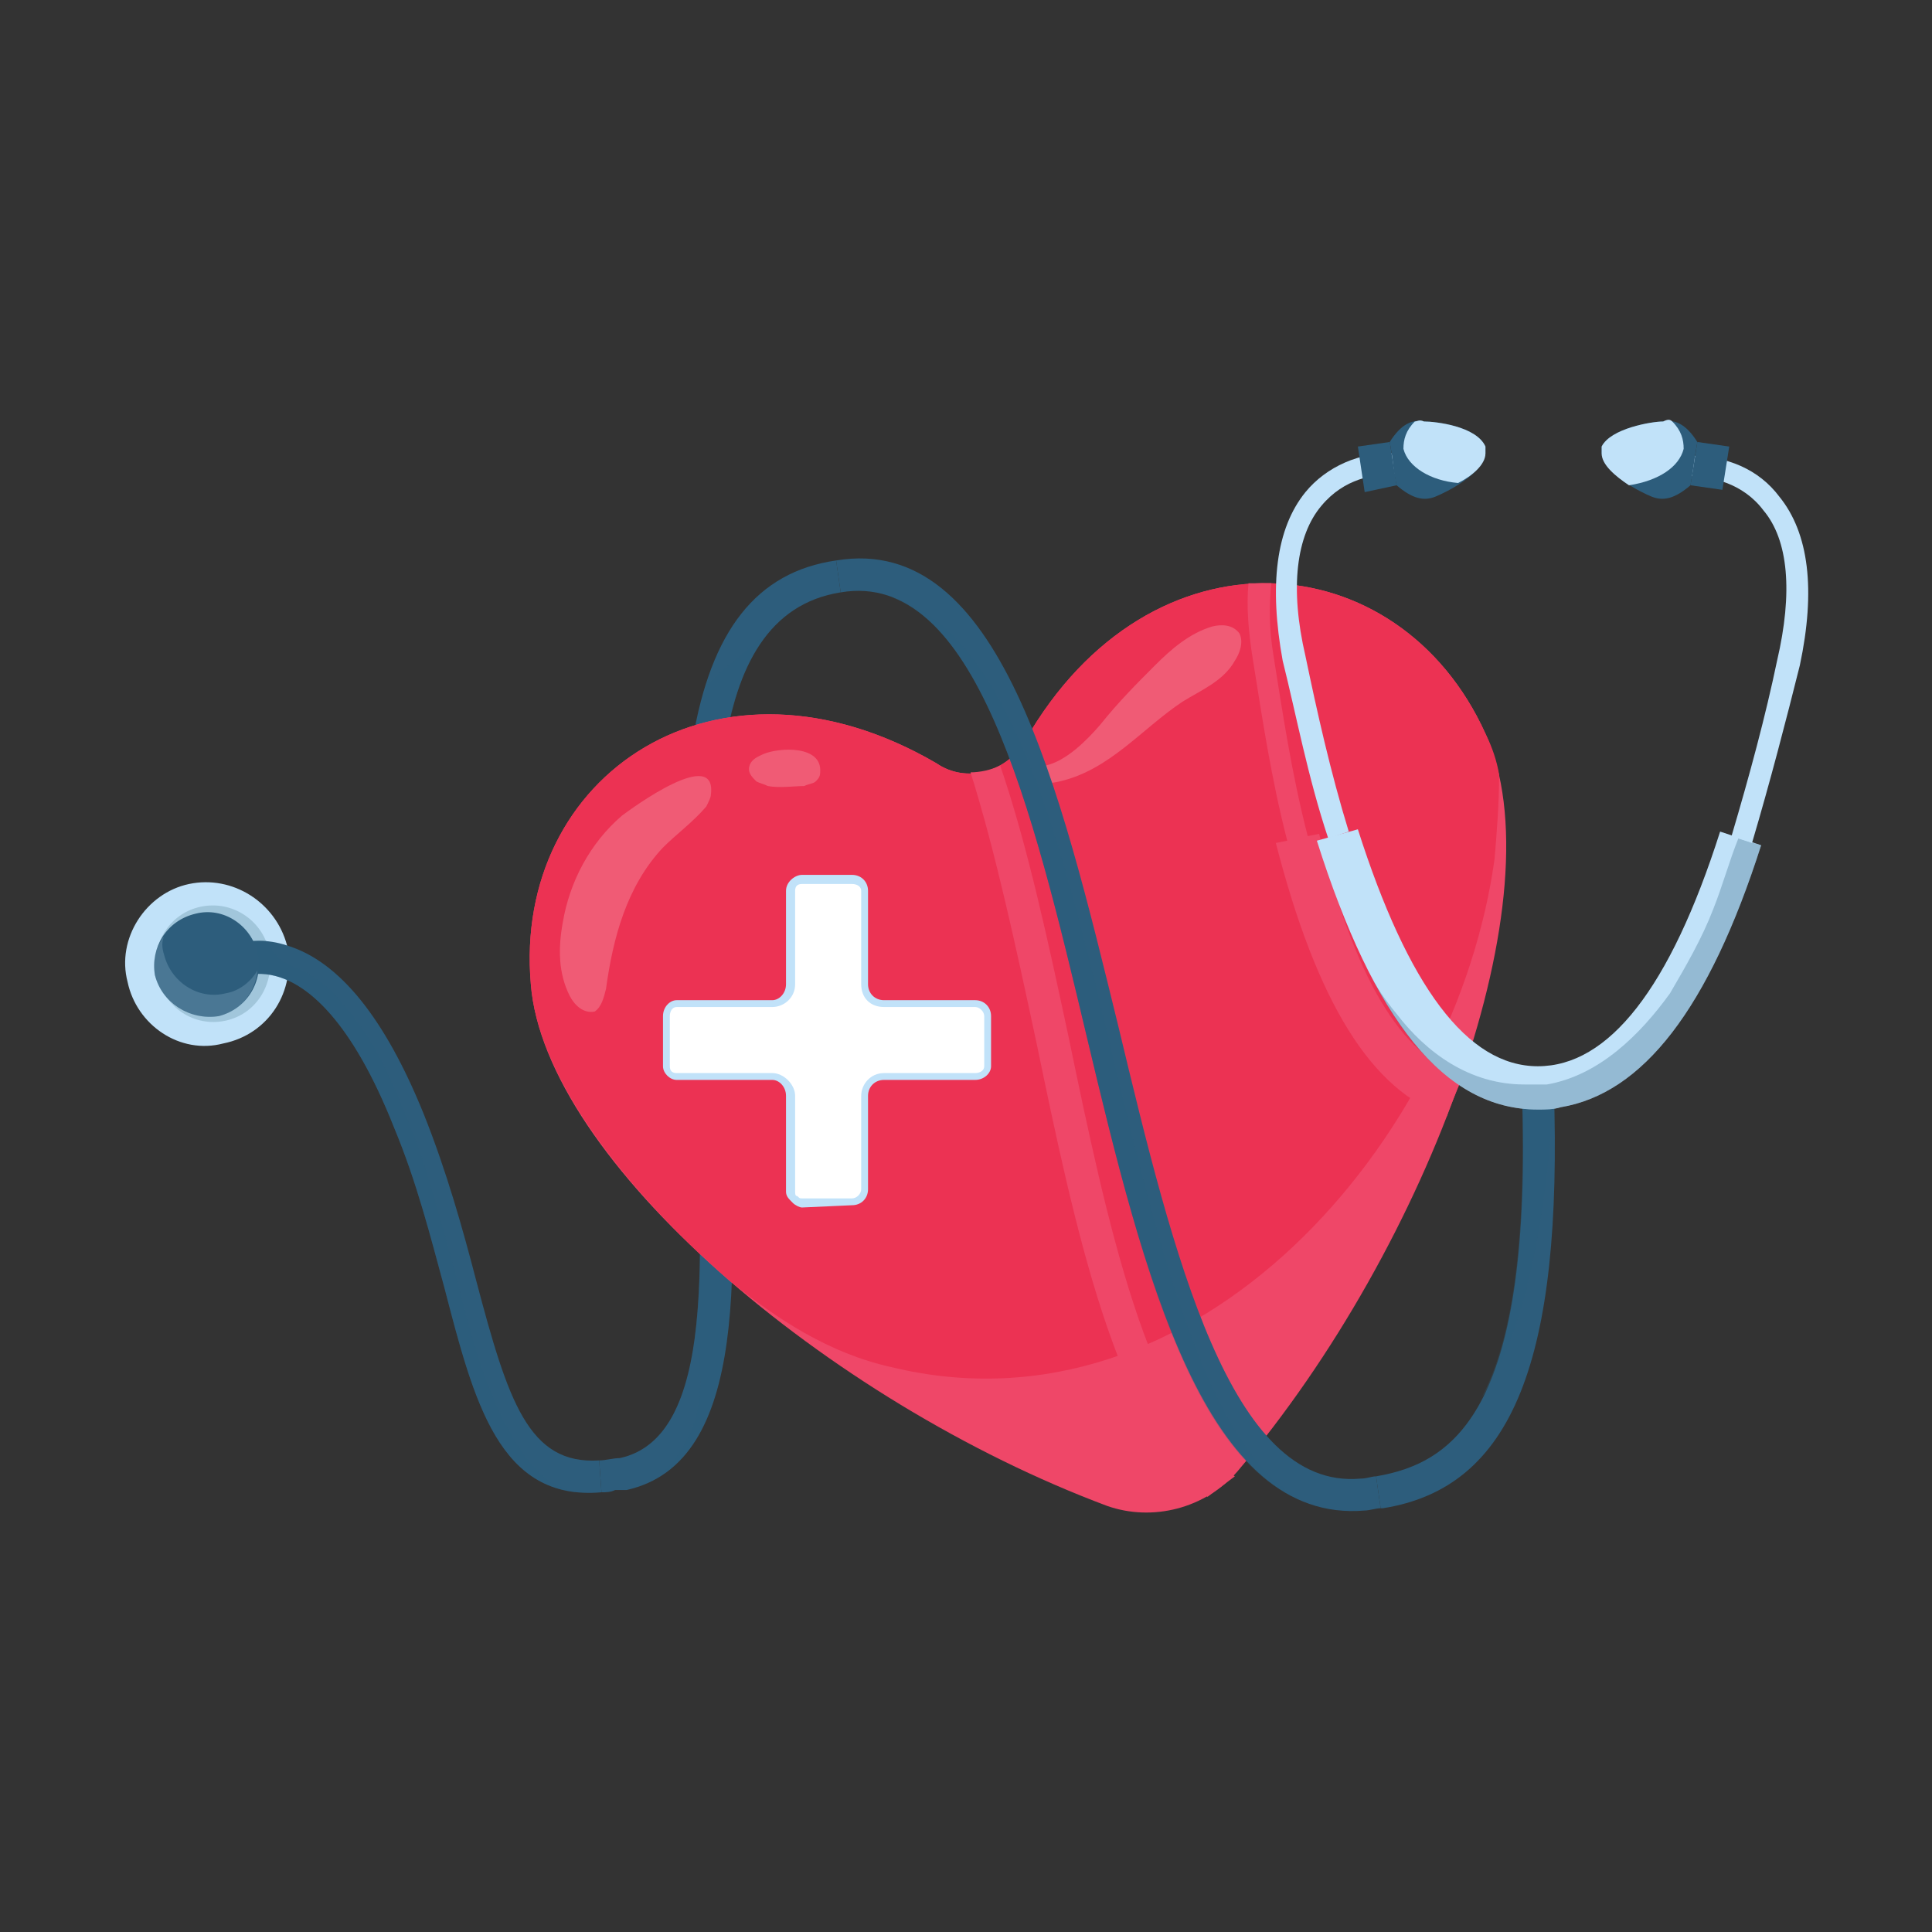 <?xml version="1.0" encoding="UTF-8"?>
<!DOCTYPE svg PUBLIC "-//W3C//DTD SVG 1.1//EN" "http://www.w3.org/Graphics/SVG/1.1/DTD/svg11.dtd">
<!-- Creator: CorelDRAW X8 -->
<svg xmlns="http://www.w3.org/2000/svg" xml:space="preserve" width="59.267mm" height="59.267mm" version="1.1" shape-rendering="geometricPrecision" text-rendering="geometricPrecision" image-rendering="optimizeQuality" fill-rule="evenodd" clip-rule="evenodd"
viewBox="0 0 848 848"
 xmlns:xlink="http://www.w3.org/1999/xlink">
 <rect x="0" y="0" width="848" height="848" fill="#333333" stroke="none"/>
 <g id="Layer_x0020_1">
  <g id="_1972726727776">
   <g>
    <g>
     <path fill="#2D5D7C" fill-rule="nonzero" d="M270 654c-2,1 -4,1 -6,1l-1 -14c3,0 6,-1 9,-1 42,-9 37,-89 32,-174 -3,-49 -6,-100 0,-141 8,-48 28,-74 63,-79 0,0 0,0 0,0l2 14c0,0 0,0 0,0 -63,10 -57,109 -51,205 6,91 11,177 -43,189 -2,0 -3,0 -5,0z"/>
    </g>
   </g>
   <g>
    <path fill="#2D5D7C" fill-rule="nonzero" fill-opacity="0.302" d="M286 650c8,-5 13,-13 17,-21 6,-15 5,-28 2,-42 4,-33 2,-76 -1,-121 -3,-49 -6,-100 0,-141 2,-9 4,-17 6,-24 6,-6 12,-11 18,-16 5,-4 8,-7 12,-11 -31,33 -27,113 -22,191 5,84 10,164 -32,185z"/>
   </g>
   <g>
    <path fill="#EF4768" fill-rule="nonzero" d="M652 322c-38,-84 -147,-93 -202,3 -8,14 -26,19 -39,10 -96,-56 -186,5 -178,97 6,77 130,183 253,229 20,7 43,1 57,-15 85,-100 141,-254 109,-324z"/>
   </g>
   <path fill="#EC3253" fill-rule="nonzero" d="M320 562c21,17 44,32 71,38 135,33 248,-100 265,-223 1,-12 2,-24 2,-37 -1,-6 -3,-12 -6,-18 -38,-84 -147,-93 -202,3 -8,14 -26,19 -39,10 -96,-56 -186,5 -178,97 3,39 38,87 87,130z"/>
   <g>
    <path fill="#EF4768" fill-rule="nonzero" d="M530 657c-40,-32 -58,-117 -75,-199 -9,-42 -18,-84 -29,-119 4,0 9,-1 13,-3 12,35 21,77 30,119 17,82 35,167 73,193 -4,3 -8,6 -12,9z"/>
   </g>
   <path fill="#EF4768" fill-rule="nonzero" d="M579 366l-5 1c-7,-27 -11,-54 -15,-79 -2,-12 -2,-22 -1,-32 -4,0 -7,0 -10,0 -1,10 0,22 2,34 4,25 8,52 15,79l-5 1c18,70 42,109 75,120 2,-6 5,-12 7,-18 -27,-8 -48,-44 -63,-106z"/>
   <path fill="white" fill-rule="nonzero" fill-opacity="0.2" d="M507 292c7,-7 15,-14 25,-17 4,-1 9,-1 12,3 2,4 0,9 -2,12 -5,9 -15,13 -23,18 -18,12 -32,30 -54,35 -4,1 -8,1 -12,-1 0,-2 1,-4 2,-4 2,-1 3,-1 4,-2 9,-2 18,-11 24,-18 8,-10 16,-18 24,-26z"/>
   <path fill="white" fill-rule="nonzero" fill-opacity="0.2" d="M247 405c-2,11 -2,22 3,32 2,4 6,8 11,7 3,-2 4,-6 5,-10 3,-22 9,-45 25,-62 6,-6 13,-11 19,-18 1,-2 2,-4 2,-5 3,-22 -35,6 -39,9 -14,12 -23,29 -26,47z"/>
   <path fill="white" fill-rule="nonzero" fill-opacity="0.2" d="M337 345c5,1 12,0 16,0 2,-1 4,-1 5,-2 1,-1 2,-2 2,-4 1,-12 -18,-11 -25,-8 -2,1 -5,2 -6,5 -1,3 1,5 3,7 2,1 3,1 5,2z"/>
   <path fill="#C1E2F9" fill-rule="nonzero" d="M126 415c4,20 -8,39 -28,43 -19,5 -38,-8 -42,-27 -5,-19 8,-39 27,-43 19,-4 38,8 43,27z"/>
   <path fill="#A1C6DB" fill-rule="nonzero" d="M118 417c3,14 -5,28 -19,31 -14,3 -27,-6 -30,-20 -3,-13 5,-27 19,-30 14,-3 27,6 30,19z"/>
   <g>
    <path fill="#2D5D7C" fill-rule="nonzero" d="M264 655c-45,4 -56,-40 -69,-90 -6,-22 -12,-46 -22,-70 -19,-48 -38,-62 -50,-66 -12,-4 -20,1 -21,1l-8 -12c1,0 14,-9 32,-3 23,7 43,32 60,74 10,25 17,50 23,73 14,53 23,81 54,79l1 14z"/>
   </g>
   <g>
    <path fill="#2D5D7C" fill-rule="nonzero" fill-opacity="0.302" d="M253 655c-3,-1 -7,-2 -10,-4 -5,-2 -8,-7 -12,-11 -17,-24 -24,-53 -31,-81 -6,-21 -12,-46 -22,-70 -7,-17 -15,-35 -28,-49 -3,-4 -7,-8 -12,-11 -5,-4 -13,-5 -17,-10 -2,-2 -2,-4 -4,-6 -13,-1 -22,5 -23,5l8 12c1,0 9,-5 21,-1 12,4 31,18 50,66 10,24 16,48 22,70 12,46 22,86 58,90z"/>
   </g>
   <g>
    <g>
     <path fill="#2D5D7C" fill-rule="nonzero" d="M607 662c0,0 -1,0 -1,0l-2 -14c0,0 0,0 0,0 35,-6 69,-30 64,-170l14 -1c4,120 -18,176 -75,185z"/>
    </g>
   </g>
   <g>
    <path fill="#2D5D7C" fill-rule="nonzero" fill-opacity="0.302" d="M668 480c0,-1 0,-1 0,-2l14 -1c0,1 0,2 0,4 -4,62 -14,106 -32,133 13,-24 20,-65 18,-134z"/>
   </g>
   <g>
    <g>
     <path fill="#2D5D7C" fill-rule="nonzero" d="M606 662c-2,0 -5,1 -7,1 -70,6 -97,-103 -122,-208 -24,-101 -49,-205 -108,-195l-2 -14c72,-12 98,99 124,205 24,100 49,203 106,198 3,0 5,-1 7,-1l2 14z"/>
    </g>
   </g>
   <g>
    <path fill="#2D5D7C" fill-rule="nonzero" fill-opacity="0.302" d="M391 262c53,15 76,111 98,204 21,87 43,176 86,194 -53,-17 -76,-113 -98,-205 -21,-88 -42,-177 -86,-193z"/>
   </g>
   <g>
    <g>
     <path fill="#C1E2F9" fill-rule="nonzero" d="M583 368c-9,-27 -14,-54 -20,-78 -6,-33 -3,-58 10,-74 9,-11 24,-18 40,-17l0 9c-10,0 -23,2 -33,14 -11,13 -14,36 -7,66 5,24 11,51 19,77l-9 3z"/>
    </g>
    <g>
     <path fill="#C1E2F9" fill-rule="nonzero" d="M755 365c-22,69 -49,103 -80,103l0 0c-31,0 -57,-35 -79,-104l-18 5c25,79 56,118 97,118l0 0c3,0 7,0 10,-1 36,-6 65,-43 88,-115l-18 -6z"/>
    </g>
    <path fill="#2D5D7C" fill-rule="nonzero" fill-opacity="0.302" d="M601 427c3,6 7,12 12,18 13,17 32,31 56,31 3,0 7,0 10,0 23,-4 41,-22 54,-40 7,-12 14,-24 19,-37 4,-10 7,-21 11,-31l10 3c-23,72 -52,109 -88,115 -3,1 -7,1 -10,1l0 0c-29,0 -54,-20 -74,-60z"/>
    <g>
     <path fill="#C1E2F9" fill-rule="nonzero" d="M769 370l-9 -3c8,-27 15,-53 20,-77 7,-30 5,-53 -6,-66 -9,-12 -23,-15 -33,-15l0 -9c17,0 31,6 40,18 13,16 16,41 9,74 -6,24 -13,51 -21,78z"/>
    </g>
    <g>
     <g>
      <polygon fill="#2D5D7C" fill-rule="nonzero" points="613,213 599,216 596,196 610,194 "/>
     </g>
     <g>
      <path fill="#2D5D7C" fill-rule="nonzero" d="M652 197c0,0 0,0 0,0 0,0 0,-1 0,-1 -4,-9 -22,-11 -27,-11 -5,-1 -10,1 -15,9l1 6 1 8 1 5c7,6 12,7 17,5 5,-2 21,-10 22,-19 0,-1 0,-1 0,-2 0,0 0,0 0,0z"/>
     </g>
    </g>
    <g>
     <path fill="#C1E2F9" fill-rule="nonzero" d="M640 212c-12,-1 -22,-7 -24,-15 0,-4 1,-8 5,-12 1,0 2,-1 4,0 5,0 23,2 27,11 0,0 0,1 0,1 0,0 0,0 0,0 0,0 0,0 0,0 0,1 0,1 0,2 0,5 -6,10 -12,13z"/>
    </g>
    <g>
     <g>
      <polygon fill="#2D5D7C" fill-rule="nonzero" points="742,213 756,215 759,196 745,194 "/>
     </g>
     <g>
      <path fill="#2D5D7C" fill-rule="nonzero" d="M703 198c0,0 0,0 0,0 0,-1 0,-1 0,-2 4,-8 22,-11 27,-11 5,-1 10,1 15,9l-1 6 -1 7 -1 6c-7,6 -12,7 -17,5 -5,-2 -21,-10 -22,-19 0,0 0,-1 0,-1 0,0 0,0 0,0z"/>
     </g>
    </g>
    <g>
     <path fill="#C1E2F9" fill-rule="nonzero" d="M715 213c13,-2 22,-8 24,-16 0,-4 -1,-8 -5,-12 -1,-1 -2,-1 -4,0 -5,0 -23,3 -27,11 0,1 0,1 0,2 0,0 0,0 0,0 0,0 0,0 0,0 0,0 0,1 0,1 0,5 6,10 12,14z"/>
    </g>
    <path fill="#2D5D7C" fill-rule="nonzero" d="M113 418c3,13 -5,25 -17,28 -13,2 -25,-6 -28,-18 -2,-12 5,-24 18,-27 12,-3 24,5 27,17z"/>
    <path fill="#C1E2F9" fill-rule="nonzero" fill-opacity="0.2" d="M99 436c-12,3 -24,-5 -27,-17 -1,-3 -1,-6 0,-8 -4,5 -5,11 -4,17 3,13 15,20 28,18 9,-2 16,-10 17,-20 -3,5 -8,9 -14,10z"/>
   </g>
   <path fill="#C1E2F9" fill-rule="nonzero" d="M388 439l40 0c4,0 7,3 7,7l0 22c0,3 -3,6 -7,6l-40 0c-4,0 -7,3 -7,7l0 41c0,4 -3,7 -7,7l-22 1c-1,0 -3,-1 -4,-2 -2,-2 -3,-3 -3,-5l0 -42c0,-4 -3,-7 -6,-7l-42 0c-3,0 -6,-3 -6,-6l0 -22c0,-4 3,-7 6,-7l42 0c3,0 6,-3 6,-7l0 -41c0,-4 4,-7 7,-7l22 0c4,0 7,3 7,7l0 41c0,4 3,7 7,7z"/>
   <path fill="white" d="M388 442c-6,0 -10,-4 -10,-10l0 -41c0,-2 -2,-3 -4,-3l-22 0c-2,0 -3,1 -3,3l0 41c0,6 -5,10 -10,10l-42 0c-2,0 -3,2 -3,4l0 22c0,2 1,3 3,3l42 0c5,0 10,5 10,10l0 42c0,1 0,2 1,2 1,1 1,1 2,1l22 0c2,0 4,-2 4,-4l0 -41c0,-5 4,-10 10,-10l40 0c2,0 4,-1 4,-3l0 -22c0,-2 -2,-4 -4,-4l-40 0z"/>
  </g>
  <rect fill="none" width="848" height="848"/>
 </g>
</svg>
